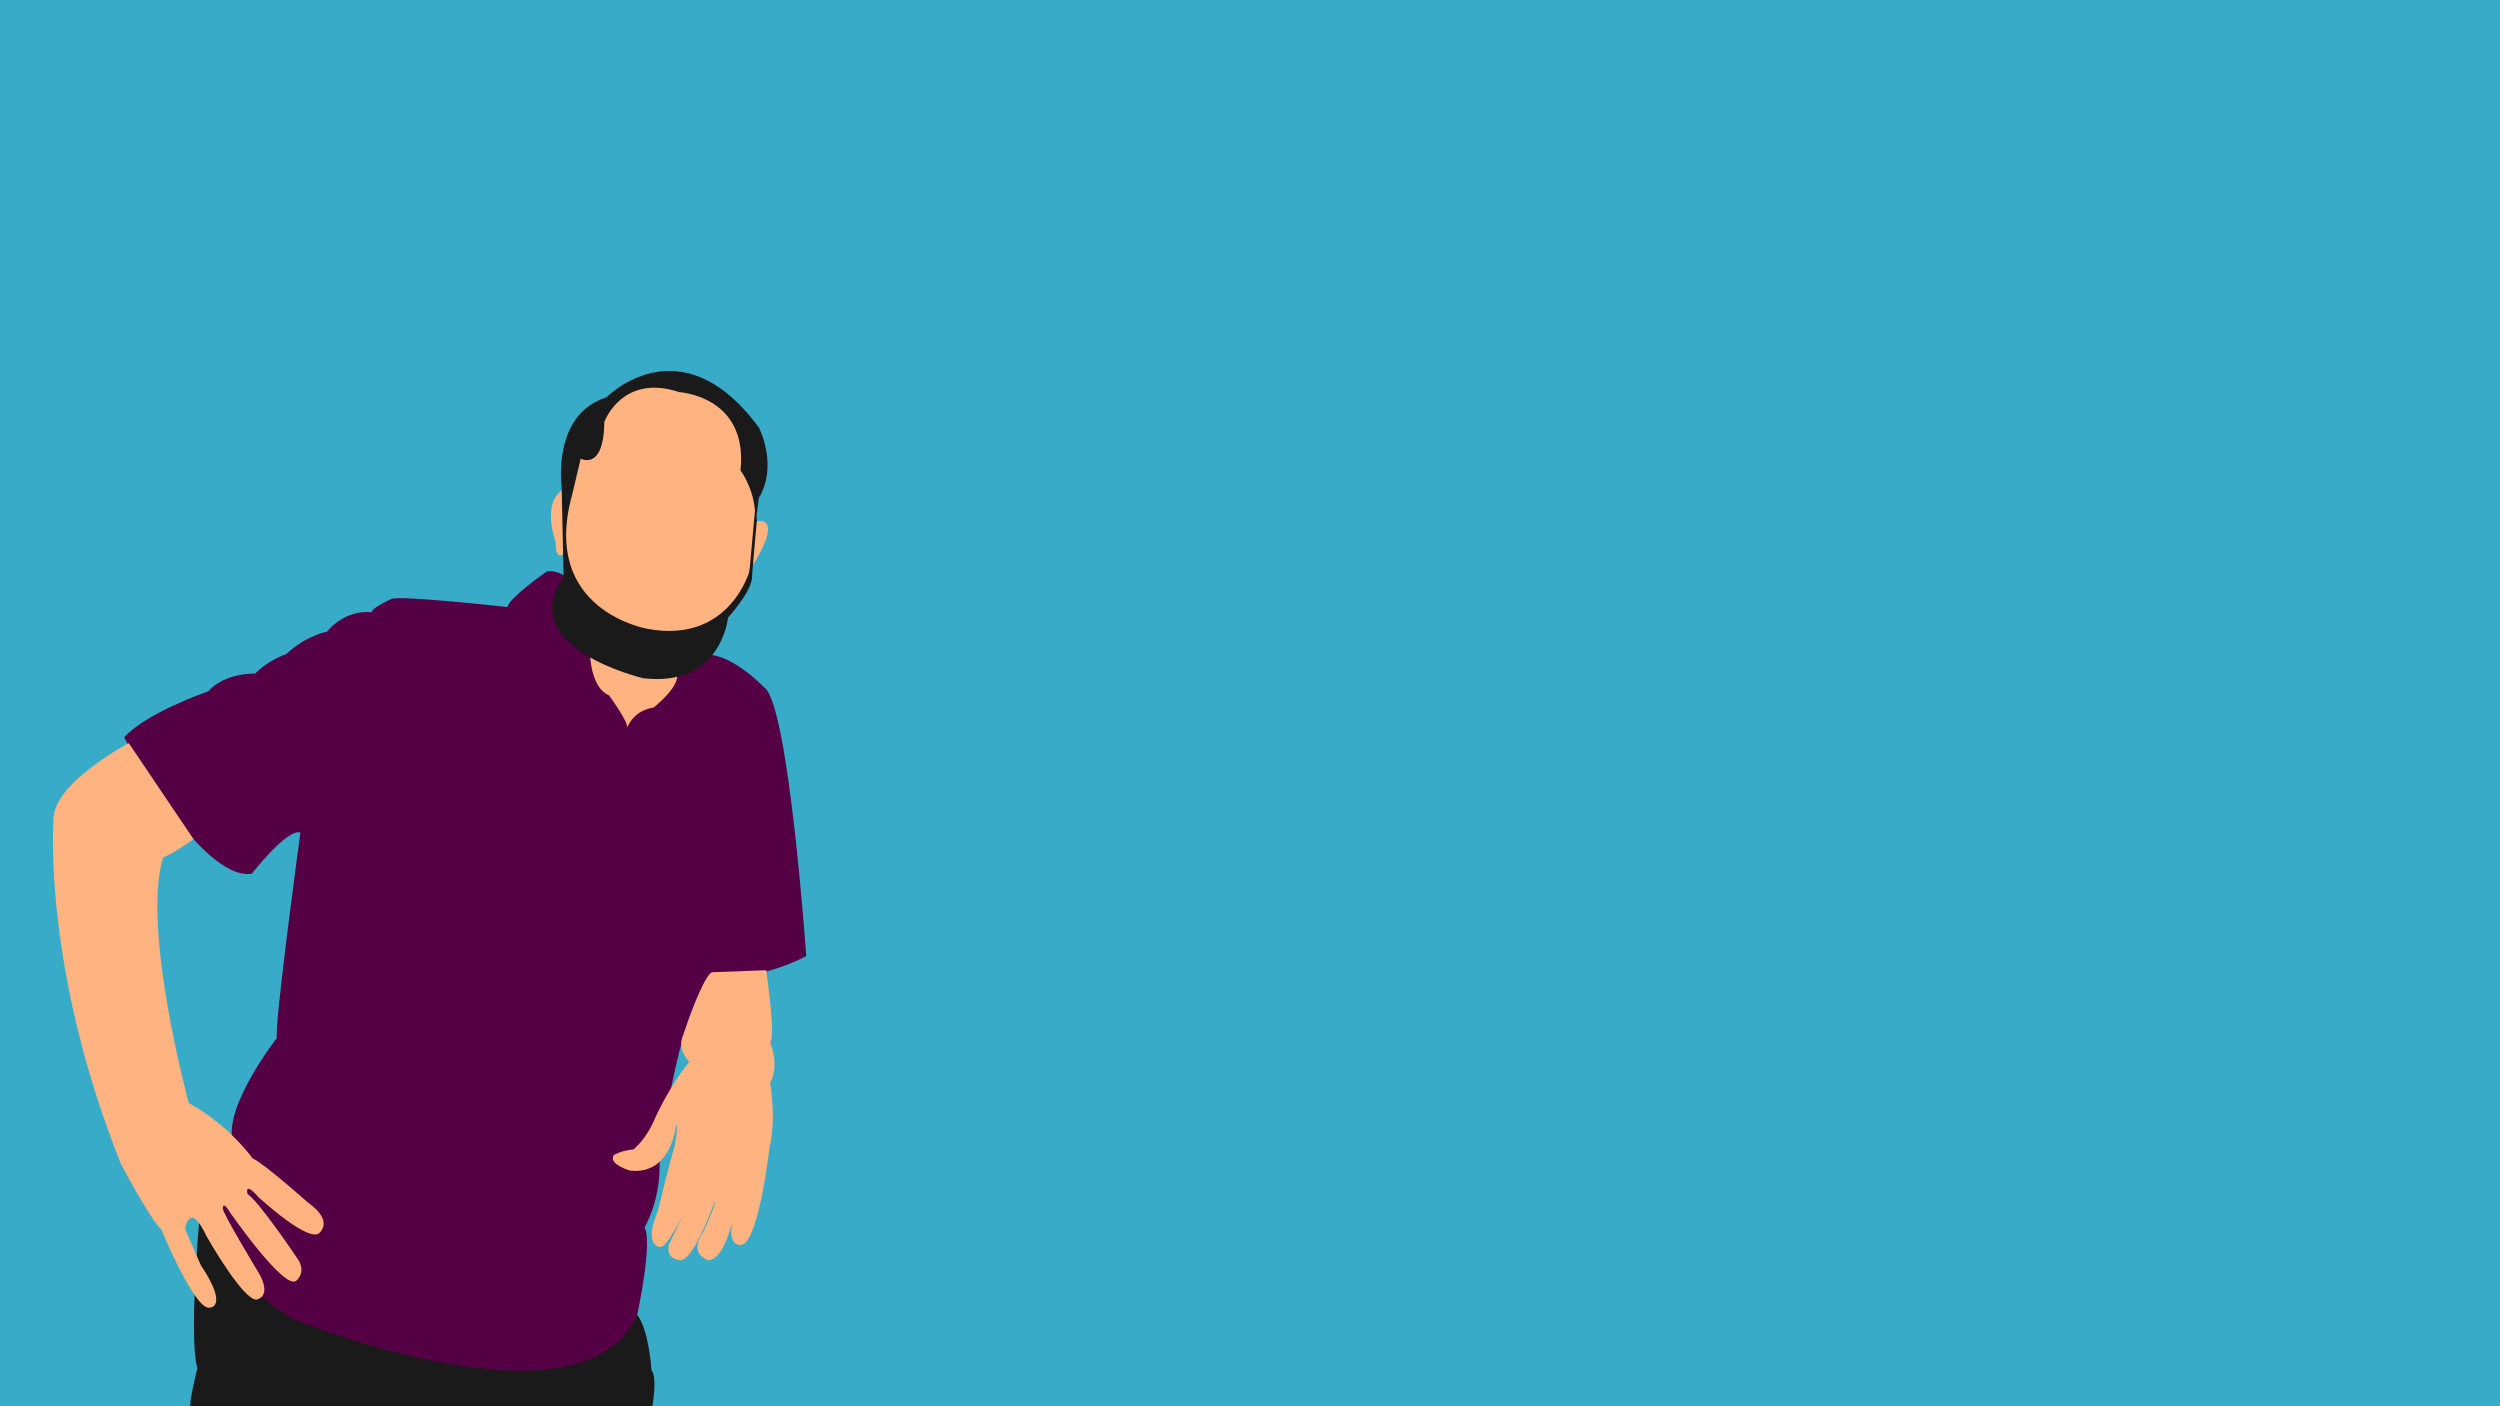 <?xml version="1.0" encoding="UTF-8" standalone="no"?>
<!-- Created with Inkscape (http://www.inkscape.org/) -->

<svg
        xmlns:dc="http://purl.org/dc/elements/1.1/"
        xmlns:cc="http://creativecommons.org/ns#"
        xmlns:rdf="http://www.w3.org/1999/02/22-rdf-syntax-ns#"
        xmlns="http://www.w3.org/2000/svg"
        xmlns:sodipodi="http://sodipodi.sourceforge.net/DTD/sodipodi-0.dtd"
        xmlns:inkscape="http://www.inkscape.org/namespaces/inkscape"
        width="1920"
        height="1080"
        viewBox="0 0 508 285.75"
        version="1.1"
        id="svg8"
        inkscape:version="0.92.1 r15371"
        sodipodi:docname="khalil.svg">
  <defs
     id="defs2" />
  <sodipodi:namedview
     id="base"
     pagecolor="#ffffff"
     bordercolor="#666666"
     borderopacity="1.0"
     inkscape:pageopacity="0.0"
     inkscape:pageshadow="2"
     inkscape:zoom="0.24748737"
     inkscape:cx="810.85618"
     inkscape:cy="782.2653"
     inkscape:document-units="mm"
     inkscape:current-layer="layer1"
     showgrid="false"
     units="px"
     inkscape:snap-to-guides="false"
     inkscape:snap-grids="false"
     inkscape:snap-page="true"
     inkscape:snap-global="false"
     showguides="false"
     inkscape:window-width="1366"
     inkscape:window-height="705"
     inkscape:window-x="-8"
     inkscape:window-y="-8"
     inkscape:window-maximized="1" />
  <g
     inkscape:label="Camada 1"
     inkscape:groupmode="layer"
     id="layer1"
     transform="translate(0,-11.25)">
    <rect
       style="fill:#37abc8;fill-opacity:1;stroke:none;stroke-width:0.3"
       id="rect4601"
       width="508"
       height="285.75"
       x="0"
       y="11.25" />
    <path
       style="fill:#37abc8;fill-opacity:1;stroke:none;stroke-width:0.3"
       d="M 0,11.25 V 297 H 508 V 11.25 Z m 317.122,48.381 c 0,0 -0.111,6.523 -0.141,8.322 l 0.14,-0.007 -0.26,7.1 c -0.617,36.66 -2.832,166.397 -3.755,191.752 l -9.087,-0.936 0.397,-23.495 -157.006,-23.987 -11.717,-131.157 0.189,-10.212 10.772,-1.128 z"
       id="rect4711"
       inkscape:connector-curvature="0" />
    <g
       id="g4590">
      <path
         inkscape:connector-curvature="0"
         id="path4568"
         d="m 40.491,259.315 c 0,0 -2.138,23.787 -0.401,29.934 0,0 -1.871,7.751 -1.336,7.751 h 93.812 c 0,0 1.049,-5.953 -0.18,-7.276 0,0 -0.496,-8.225 -2.894,-11.294 l -23.921,7.879 -20.312,-2.673 -13.898,-8.152 -11.626,-6.949 -6.682,-6.014 -2.272,-12.294 z"
         style="fill:#1a1a1a;stroke:none;stroke-width:0.265px;stroke-linecap:butt;stroke-linejoin:miter;stroke-opacity:1" />
      <path
         sodipodi:nodetypes="ccccccccccccccsccccccccc"
         inkscape:connector-curvature="0"
         id="path4520"
         d="m 114.525,128.091 c 0,0 -2.077,-1.143 -3.494,-0.67 0,0 -7.465,5.197 -7.938,7.182 0,0 -22.264,-2.48 -23.587,-1.629 0,0 -4.001,1.766 -4.001,2.711 0,0 -4.943,-0.909 -9.105,3.943 0,0 -4.05,0.645 -8.27,4.568 0,0 -3.475,1.069 -6.269,3.93 0,0 -6.052,-0.277 -9.548,3.597 0,0 -12.633,4.356 -17.074,9.364 0,0 15.419,29.141 25.908,27.723 0,0 7.25,-9.322 9.896,-8.378 0,0 -5.317,39.065 -4.783,41.738 0,0 -10.824,13.898 -8.954,20.981 0,0 -7.908,7.213 -5.921,16.546 1.506,7.071 12.301,16.156 18.349,19.669 0,0 58.799,24.054 69.757,-0.935 0,0 3.207,-14.833 1.47,-17.773 0,0 3.207,-5.078 3.074,-13.096 0,0 3.14,-29.801 10.624,-38.62 0,0 7.417,2.606 19.177,-3.408 0,0 -3.608,-51.516 -8.553,-54.59 0,0 -6.147,-6.548 -11.493,-6.682 z"
         style="fill:#550044;stroke:none;stroke-width:0.265px;stroke-linecap:butt;stroke-linejoin:miter;stroke-opacity:1" />
      <path
         inkscape:connector-curvature="0"
         id="path4502"
         d="m 115.188,123.002 c 0,0 -2.272,3.341 -2.272,-1.604 0,0 -3.074,-8.152 1.737,-10.824 0,0 2.539,10.958 0.535,12.428 z"
         style="fill:#ffb380;stroke:none;stroke-width:0.265px;stroke-linecap:butt;stroke-linejoin:miter;stroke-opacity:1" />
      <path
         inkscape:connector-curvature="0"
         id="path4508"
         d="m 119.937,144.723 c 0,0 0.267,6.414 3.809,7.818 0,0 4.21,5.746 3.675,6.682 0,0 1.069,-3.541 5.412,-4.209 0,0 5.078,-4.009 4.744,-6.548 z"
         style="fill:#ffb380;stroke:none;stroke-width:0.265px;stroke-linecap:butt;stroke-linejoin:miter;stroke-opacity:1" />
      <path
         sodipodi:nodetypes="ccccccccc"
         inkscape:connector-curvature="0"
         id="path4500"
         d="m 114.124,110.045 c 0,0 -2.005,-14.566 9.087,-18.041 0,0 15.101,-15.502 31.003,6.147 0,0 3.976,7.617 -0.033,14.332 l -1.837,14.666 c 0,0 2.673,1.47 -4.41,9.622 0,0 -1.336,14.165 -17.239,12.294 0,0 -26.192,-6.147 -16.17,-20.446 z"
         style="fill:#1a1a1a;stroke:none;stroke-width:0.265px;stroke-linecap:butt;stroke-linejoin:miter;stroke-opacity:1" />
      <path
         sodipodi:nodetypes="ccccccccc"
         inkscape:connector-curvature="0"
         id="path3691"
         d="m 116.262,111.782 1.737,-7.35 c 0,0 4.677,2.673 4.811,-7.484 0,0 3.608,-9.889 15.234,-6.014 0,0 14.032,0.802 12.428,15.903 0,0 3.357,4.4 2.956,10.414 0,0 6.6,-2.142 -1.085,9.898 0,0 -4.009,14.967 -20.713,11.893 0,0 -21.916,-3.608 -15.368,-27.261 z"
         style="fill:#ffb380;stroke:none;stroke-width:0.265px;stroke-linecap:butt;stroke-linejoin:miter;stroke-opacity:1" />
      <path
         sodipodi:nodetypes="cccccc"
         inkscape:connector-curvature="0"
         id="path4506"
         d="m 153.413,114.989 -1.14,12.501 0.48,1.42 0.621,-7.203 0.44,-4.814 z"
         style="fill:#1a1a1a;stroke:none;stroke-width:0.265px;stroke-linecap:butt;stroke-linejoin:miter;stroke-opacity:1" />
      <path
         sodipodi:nodetypes="ccccccccccccccccccccccc"
         inkscape:connector-curvature="0"
         id="path4522"
         d="m 26.175,162.251 c 0,0 -15.403,8.126 -15.308,15.497 0,0 -2.314,29.983 13.722,70.074 0,0 5.933,11.191 8.201,13.27 0,0 6.772,16.491 9.827,15.875 0,0 3.966,0.021 -1.795,-8.599 l -3.203,-7.383 c 0,0 0.82,-6.057 4.379,1.521 0,0 8.25,14.582 10.588,12.645 0,0 2.84,-0.881 -0.468,-6.014 0,0 -7.044,-11.636 -6.855,-12.392 0,0 0.047,-1.606 1.465,0.85 0,0 10.914,15.733 13.418,13.938 0,0 2.31,-1.716 0.257,-4.602 0,0 -7.818,-11.626 -10.089,-13.029 0,0 -0.802,-2.806 2.205,0.601 0,0 10.557,9.755 12.495,7.149 0,0 2.806,-2.339 -2.405,-6.014 0,0 -8.753,-7.818 -11.292,-9.02 0,0 -4.811,-6.815 -12.963,-11.225 0,0 -9.723,-35.906 -5.179,-49.937 0,0 1.729,-0.498 6.139,-3.705 z"
         style="fill:#ffb380;stroke:none;stroke-width:0.265px;stroke-linecap:butt;stroke-linejoin:miter;stroke-opacity:1" />
      <path
         sodipodi:nodetypes="cccccscsccccscscccccccccccc"
         inkscape:connector-curvature="0"
         id="path4524"
         d="m 155.685,208.4 c 0,0 2.005,13.497 0.802,14.7 0,0 2.005,4.41 0,8.285 0,0 1.336,7.083 -0.134,13.096 0,0 -2.045,18.206 -5.446,19.653 0,0 -0.966,0.293 -1.605,-0.296 -0.649,-0.598 -0.984,-2.317 -0.454,-4.061 0,0 -0.535,1.465 -0.559,1.541 -0.254,0.824 -1.734,5.724 -4.241,6.027 0,0 -4.299,-1.039 -1.228,-5.575 0,0 2.693,-5.764 2.457,-6.473 0,0 -4.63,13.182 -7.371,11.954 0,0 -2.653,-0.128 -1.973,-3.155 0.035,-0.153 2.96,-6.055 3.012,-6.224 0,0 -2.692,5.3 -4.068,6.459 -1.253,1.055 -3.776,-0.664 -1.602,-5.916 0.754,-1.833 2.05,-8.204 2.173,-8.191 0,0 1.512,-5.889 1.606,-5.936 0,0 0.803,-4.063 0.331,-4.488 0,0 -0.85,10.3 -9.402,9.308 0,0 -4.583,-1.37 -3.213,-3.166 0,0 1.417,-0.898 3.921,-1.134 0,0 2.599,-1.843 4.536,-6.615 0,0 2.945,-6.474 6.821,-11.151 0,0 -2.539,-2.539 -1.27,-5.345 0,0 4.343,-12.963 6.014,-12.896 z"
         style="fill:#ffb380;stroke:none;stroke-width:0.265px;stroke-linecap:butt;stroke-linejoin:miter;stroke-opacity:1" />
    </g>
  </g>
</svg>
